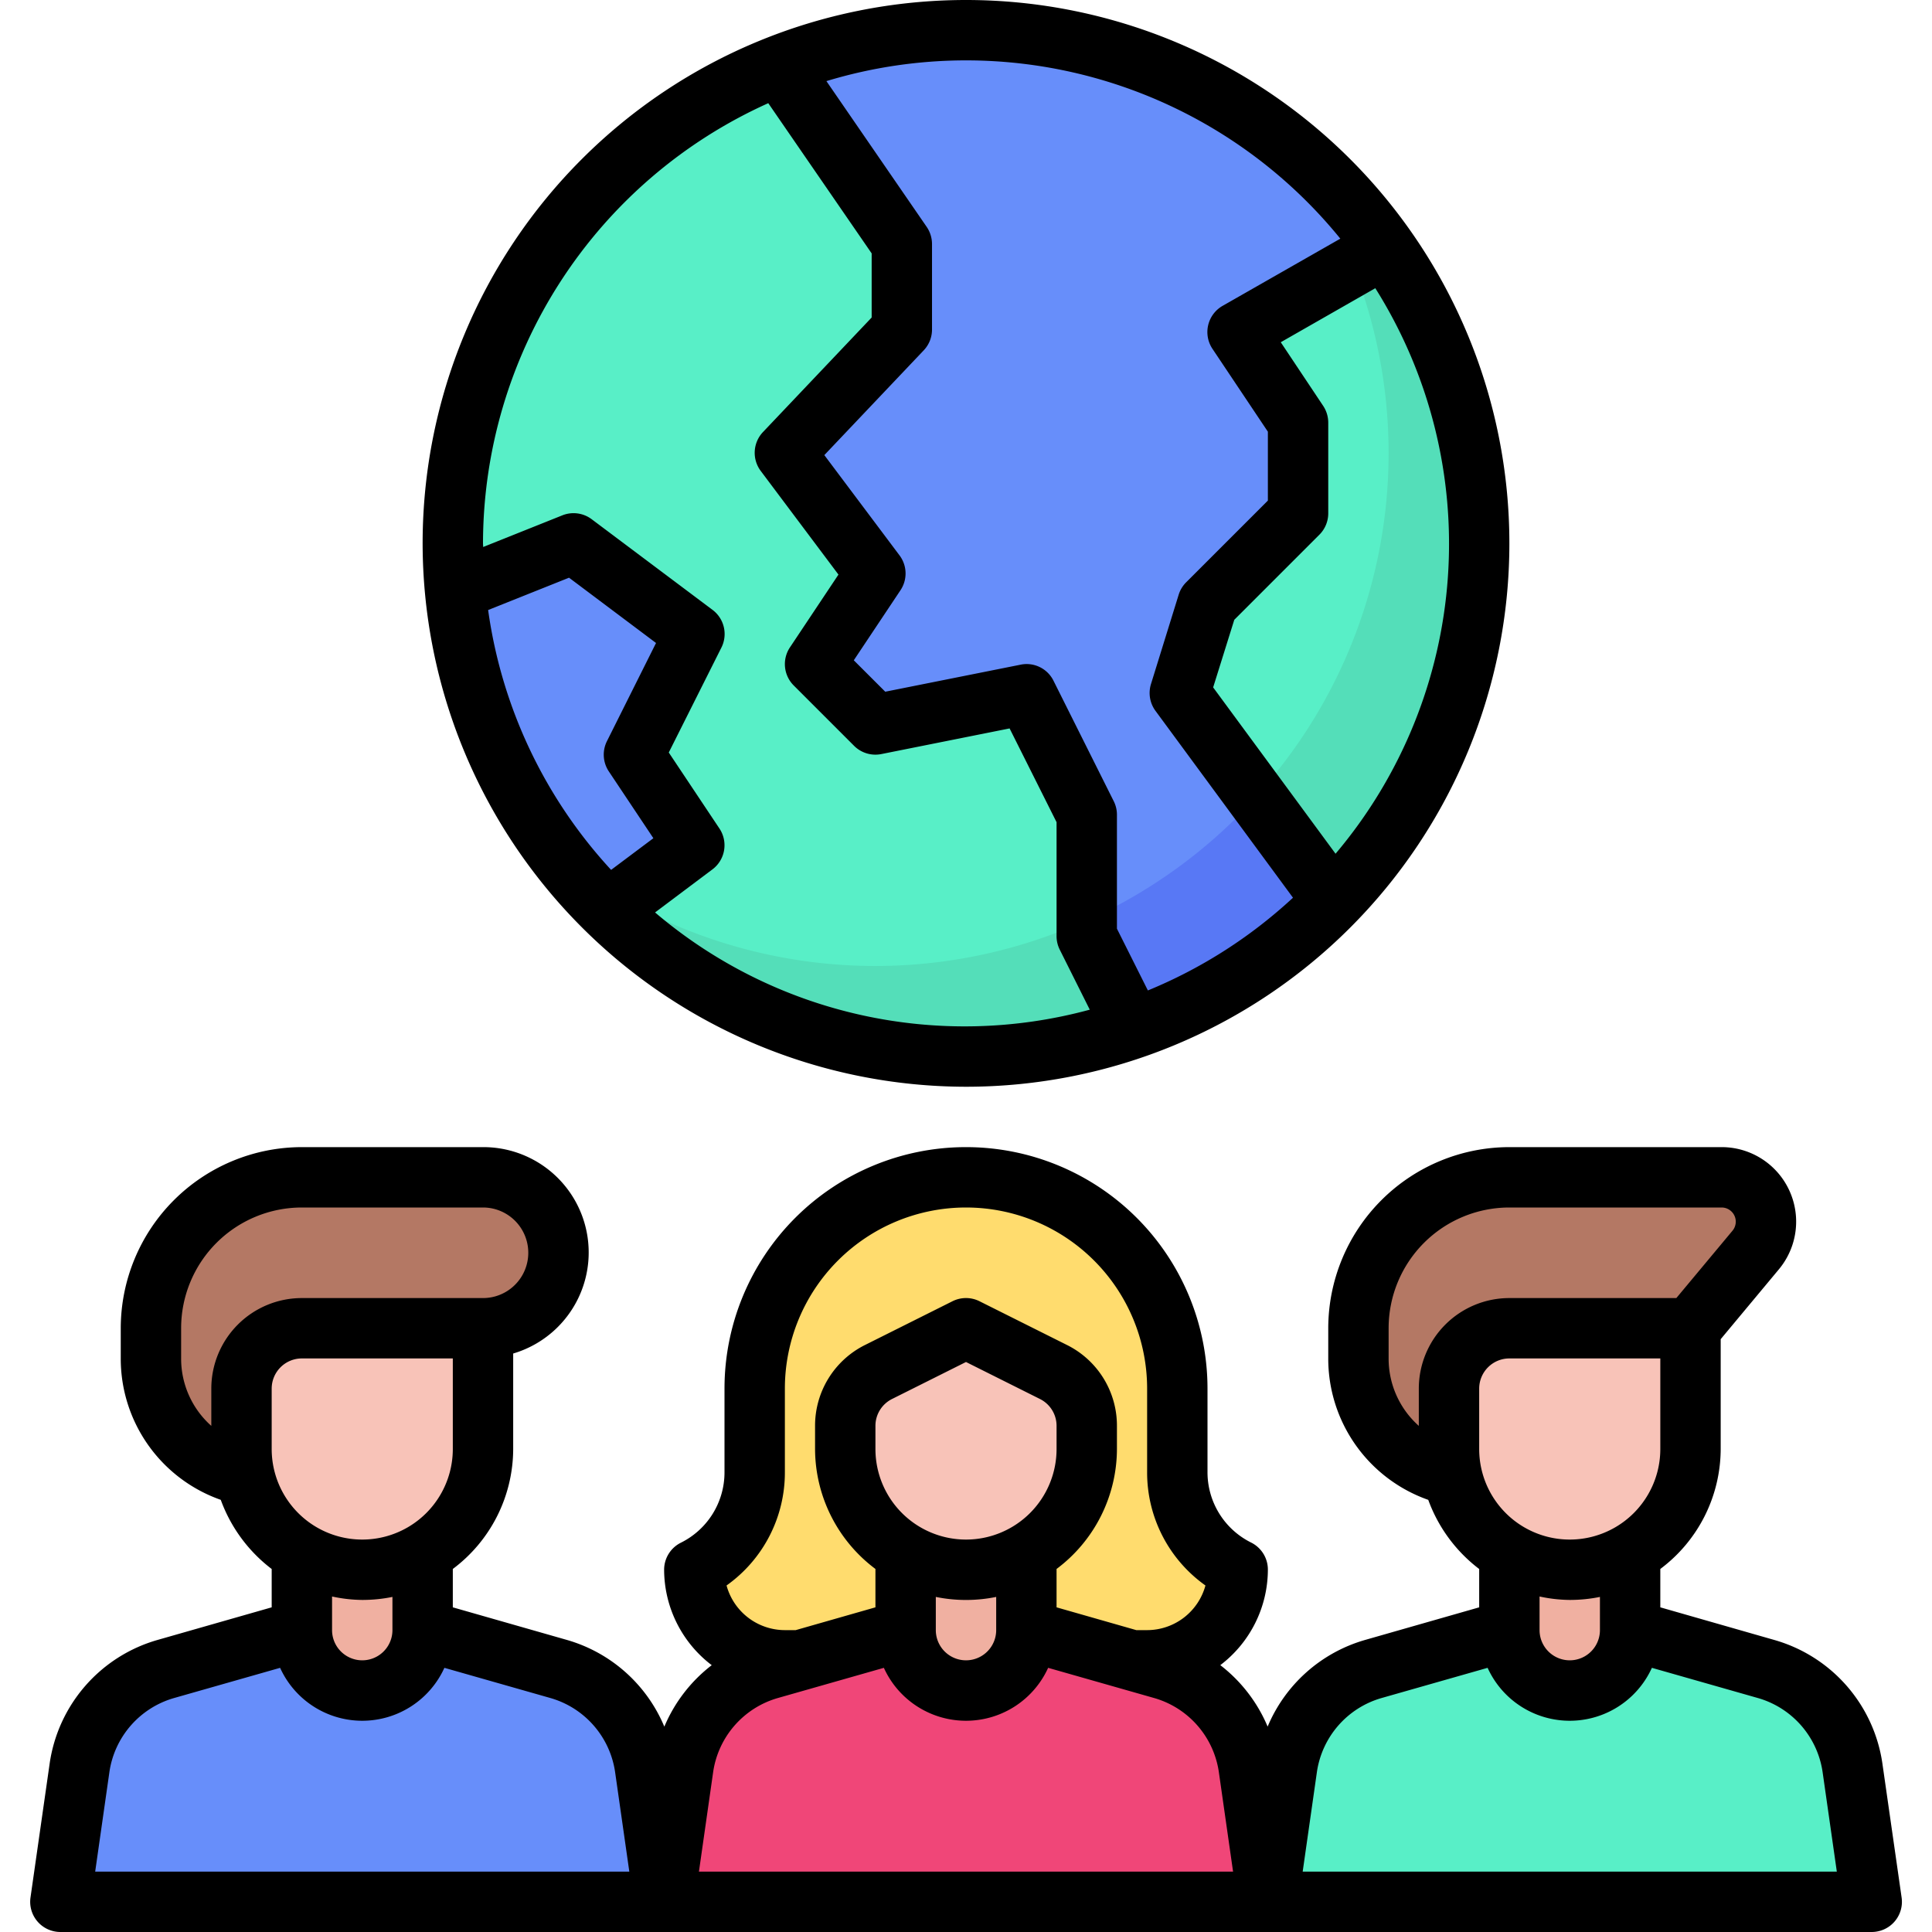 <?xml version="1.0" encoding="UTF-8"?>
<svg xmlns="http://www.w3.org/2000/svg" id="Filled_Expand" data-name="Filled Expand" viewBox="0 0 64 64" width="512" height="512"><defs><style>.cls-1{fill:#b47864;}.cls-2{fill:#678efa;}.cls-3{fill:#5878f5;}.cls-4{fill:#58efc7;}.cls-5{fill:#f0b0a1;}.cls-6{fill:#f8c3b8;}.cls-7{fill:#ffdc6e;}.cls-8{fill:#f04678;}.cls-9{fill:#54deb9;}</style></defs><path class="cls-1" d="M52,49H49a4,4,0,0,1-4-4V44a5,5,0,0,1,5-5h2"/><path class="cls-1" d="M51,39h6.032A1.468,1.468,0,0,1,58.5,40.468h0a1.465,1.465,0,0,1-.34.94L56,44H51"/><circle class="cls-2" cx="32" cy="18" r="17"/><path class="cls-3" d="M42.416,4.584A16.982,16.982,0,0,1,18.584,28.416,16.987,16.987,0,1,0,42.416,4.584Z"/><path class="cls-4" d="M36,31V27l-2-4-5,1-2-2,2-3-3-4,3.875-4.083V8.083l-4.064-5.9A16.994,16.994,0,0,0,15,18c0,.529.032,1.051.079,1.568L19,18l4,3-2,4,2,3-2.873,2.155a16.913,16.913,0,0,0,17.4,3.907Z"/><path class="cls-4" d="M49,18a16.9,16.9,0,0,0-3.117-9.79L41,11l2,3v3l-3,3-.917,2.958,5.081,6.905A16.935,16.935,0,0,0,49,18Z"/><path class="cls-2" d="M18.506,55.287,14,54H10L5.494,55.287a4,4,0,0,0-2.861,3.281L2,63H22l-.633-4.432A4,4,0,0,0,18.506,55.287Z"/><path class="cls-1" d="M12,49H9a4,4,0,0,1-4-4V44a5,5,0,0,1,5-5h2"/><path class="cls-5" d="M12,51h0a2,2,0,0,1,2,2v3a0,0,0,0,1,0,0H10a0,0,0,0,1,0,0V53A2,2,0,0,1,12,51Z" transform="translate(24 107) rotate(180)"/><path class="cls-6" d="M12,52h0a4,4,0,0,1-4-4V46a2,2,0,0,1,2-2h6v4A4,4,0,0,1,12,52Z"/><path class="cls-1" d="M11,39h5a2.5,2.5,0,0,1,2.5,2.5h0A2.5,2.5,0,0,1,16,44H11"/><path class="cls-7" d="M39,48.764V46a7,7,0,0,0-7-7h0a7,7,0,0,0-7,7v2.764A3.618,3.618,0,0,1,23,52h0a3,3,0,0,0,3,3H38a3,3,0,0,0,3-3h0A3.618,3.618,0,0,1,39,48.764Z"/><path class="cls-8" d="M38.506,55.287,34,54H30l-4.506,1.287a4,4,0,0,0-2.861,3.281L22,63H42l-.633-4.432A4,4,0,0,0,38.506,55.287Z"/><path class="cls-5" d="M32,51h0a2,2,0,0,1,2,2v3a0,0,0,0,1,0,0H30a0,0,0,0,1,0,0V53A2,2,0,0,1,32,51Z" transform="translate(64 107) rotate(180)"/><path class="cls-6" d="M32,52h0a4,4,0,0,1-4-4v-.764a2,2,0,0,1,1.106-1.789L32,44l2.894,1.447A2,2,0,0,1,36,47.236V48A4,4,0,0,1,32,52Z"/><path class="cls-4" d="M58.506,55.287,54,54H50l-4.506,1.287a4,4,0,0,0-2.861,3.281L42,63H62l-.633-4.432A4,4,0,0,0,58.506,55.287Z"/><path class="cls-5" d="M52,51h0a2,2,0,0,1,2,2v3a0,0,0,0,1,0,0H50a0,0,0,0,1,0,0V53A2,2,0,0,1,52,51Z" transform="translate(104 107) rotate(180)"/><path class="cls-6" d="M52,52h0a4,4,0,0,1-4-4V46a2,2,0,0,1,2-2h6v4A4,4,0,0,1,52,52Z"/><path class="cls-9" d="M20.624,29.782l-.5.373a16.913,16.913,0,0,0,17.4,3.907L36,31v-.52a16.9,16.9,0,0,1-15.376-.7Z"/><path class="cls-9" d="M49,18a16.9,16.9,0,0,0-3.117-9.79l-1.06.606A16.895,16.895,0,0,1,41.6,26.381l2.562,3.482A16.935,16.935,0,0,0,49,18Z"/><path d="M32,36A18,18,0,1,0,14,18,18.021,18.021,0,0,0,32,36ZM45.559,9.547a15.9,15.9,0,0,1-1.317,18.734l-4.055-5.51.7-2.239,2.825-2.825A1,1,0,0,0,44,17V14a1.006,1.006,0,0,0-.168-.555l-1.405-2.108ZM32,2A15.975,15.975,0,0,1,44.4,7.906l-3.9,2.226h0a1,1,0,0,0-.336,1.423h0L42,14.3v2.283l-2.707,2.707a1,1,0,0,0-.248.411l-.917,2.958a1,1,0,0,0,.149.889l4.555,6.19a16.024,16.024,0,0,1-4.807,3.072L37,30.764V27a1,1,0,0,0-.1-.447l-2-4A.993.993,0,0,0,33.8,22.02l-4.475.894-1.042-1.041,1.545-2.318A1,1,0,0,0,29.8,18.4l-2.493-3.324L30.6,11.605a1,1,0,0,0,.274-.688V8.083a1.008,1.008,0,0,0-.176-.567L27.376,2.687A15.947,15.947,0,0,1,32,2ZM16,18A16.012,16.012,0,0,1,25.45,3.418l3.425,4.976v2.124l-3.6,3.794A1,1,0,0,0,25.2,15.6l2.575,3.434-1.607,2.411a1,1,0,0,0,.125,1.262l2,2a1,1,0,0,0,.9.273l4.251-.85L35,27.236V31a1,1,0,0,0,.1.447l1,2a15.817,15.817,0,0,1-14.4-3.221L23.6,28.8a1,1,0,0,0,.232-1.355l-1.678-2.517L23.9,21.447A1,1,0,0,0,23.6,20.2l-4-3a1,1,0,0,0-.971-.129L16.006,18.12C16.006,18.08,16,18.041,16,18Zm2.85,1.137L21.732,21.3l-1.627,3.254a1,1,0,0,0,.063,1l1.476,2.213-1.4,1.049a15.927,15.927,0,0,1-4.074-8.608Z"/><path d="M62.358,58.427a5,5,0,0,0-3.578-4.1L55,53.245V51.974A4.977,4.977,0,0,0,57,48V44.362l1.926-2.312a2.468,2.468,0,0,0-1.9-4.05H50a6.006,6.006,0,0,0-6,6v1a4.957,4.957,0,0,0,3.313,4.685A5.041,5.041,0,0,0,49,51.975v1.27l-3.782,1.081a4.993,4.993,0,0,0-3.226,2.87,5.031,5.031,0,0,0-1.568-2.036A3.981,3.981,0,0,0,42,52a1,1,0,0,0-.553-.9A2.6,2.6,0,0,1,40,48.764V46a8,8,0,0,0-16,0v2.764a2.6,2.6,0,0,1-1.447,2.341A1,1,0,0,0,22,52a3.982,3.982,0,0,0,1.577,3.161,5.026,5.026,0,0,0-1.57,2.037,4.99,4.99,0,0,0-3.227-2.873L15,53.245V51.974A4.977,4.977,0,0,0,17,48V44.837A3.49,3.49,0,0,0,16,38H10a6.006,6.006,0,0,0-6,6v1a4.956,4.956,0,0,0,3.313,4.684A5.043,5.043,0,0,0,9,51.975v1.27l-3.78,1.08a5,5,0,0,0-3.576,4.1L1.01,62.859A1,1,0,0,0,2,64H62a1,1,0,0,0,.993-1.145ZM15,48a3,3,0,0,1-6,0V46a1,1,0,0,1,1-1h5Zm-2,4.9V54a1,1,0,0,1-2,0V52.886A4.918,4.918,0,0,0,12,53,5,5,0,0,0,13,52.9ZM7,46v1.234A2.979,2.979,0,0,1,6,45V44a4,4,0,0,1,4-4h6a1.5,1.5,0,0,1,0,3H10A3,3,0,0,0,7,46ZM3.153,62l.47-3.291a3,3,0,0,1,2.145-2.46l3.511-1a2.988,2.988,0,0,0,5.442,0l3.511,1a3,3,0,0,1,2.145,2.46L20.847,62ZM26,48.764V46a6,6,0,0,1,12,0v2.764a4.585,4.585,0,0,0,1.932,3.757A2.005,2.005,0,0,1,38,54h-.358L35,53.245V51.974A4.977,4.977,0,0,0,37,48v-.764a2.985,2.985,0,0,0-1.658-2.683l-2.895-1.448a1,1,0,0,0-.894,0l-2.895,1.448A2.985,2.985,0,0,0,27,47.236V48a4.977,4.977,0,0,0,2,3.974v1.271L26.358,54H26a2.005,2.005,0,0,1-1.932-1.479A4.588,4.588,0,0,0,26,48.764ZM32,51a3,3,0,0,1-3-3v-.764a.993.993,0,0,1,.553-.894L32,45.118l2.447,1.224a.993.993,0,0,1,.553.894V48A3,3,0,0,1,32,51Zm1,1.9V54a1,1,0,0,1-2,0V52.9a5,5,0,0,0,2,0ZM23.153,62l.47-3.291a3,3,0,0,1,2.145-2.46l3.511-1a2.988,2.988,0,0,0,5.442,0l3.511,1a3,3,0,0,1,2.145,2.46L40.847,62ZM55,48a3,3,0,0,1-6,0V46a1,1,0,0,1,1-1h5Zm-2,4.9V54a1,1,0,0,1-2,0V52.886A4.918,4.918,0,0,0,52,53,5,5,0,0,0,53,52.9ZM47,46v1.234A2.979,2.979,0,0,1,46,45V44a4,4,0,0,1,4-4h7.031a.469.469,0,0,1,.36.769L55.531,43H50A3,3,0,0,0,47,46ZM43.153,62l.47-3.291a3,3,0,0,1,2.145-2.46l3.511-1a2.988,2.988,0,0,0,5.442,0l3.51,1a3,3,0,0,1,2.146,2.46L60.847,62Z"/></svg>
